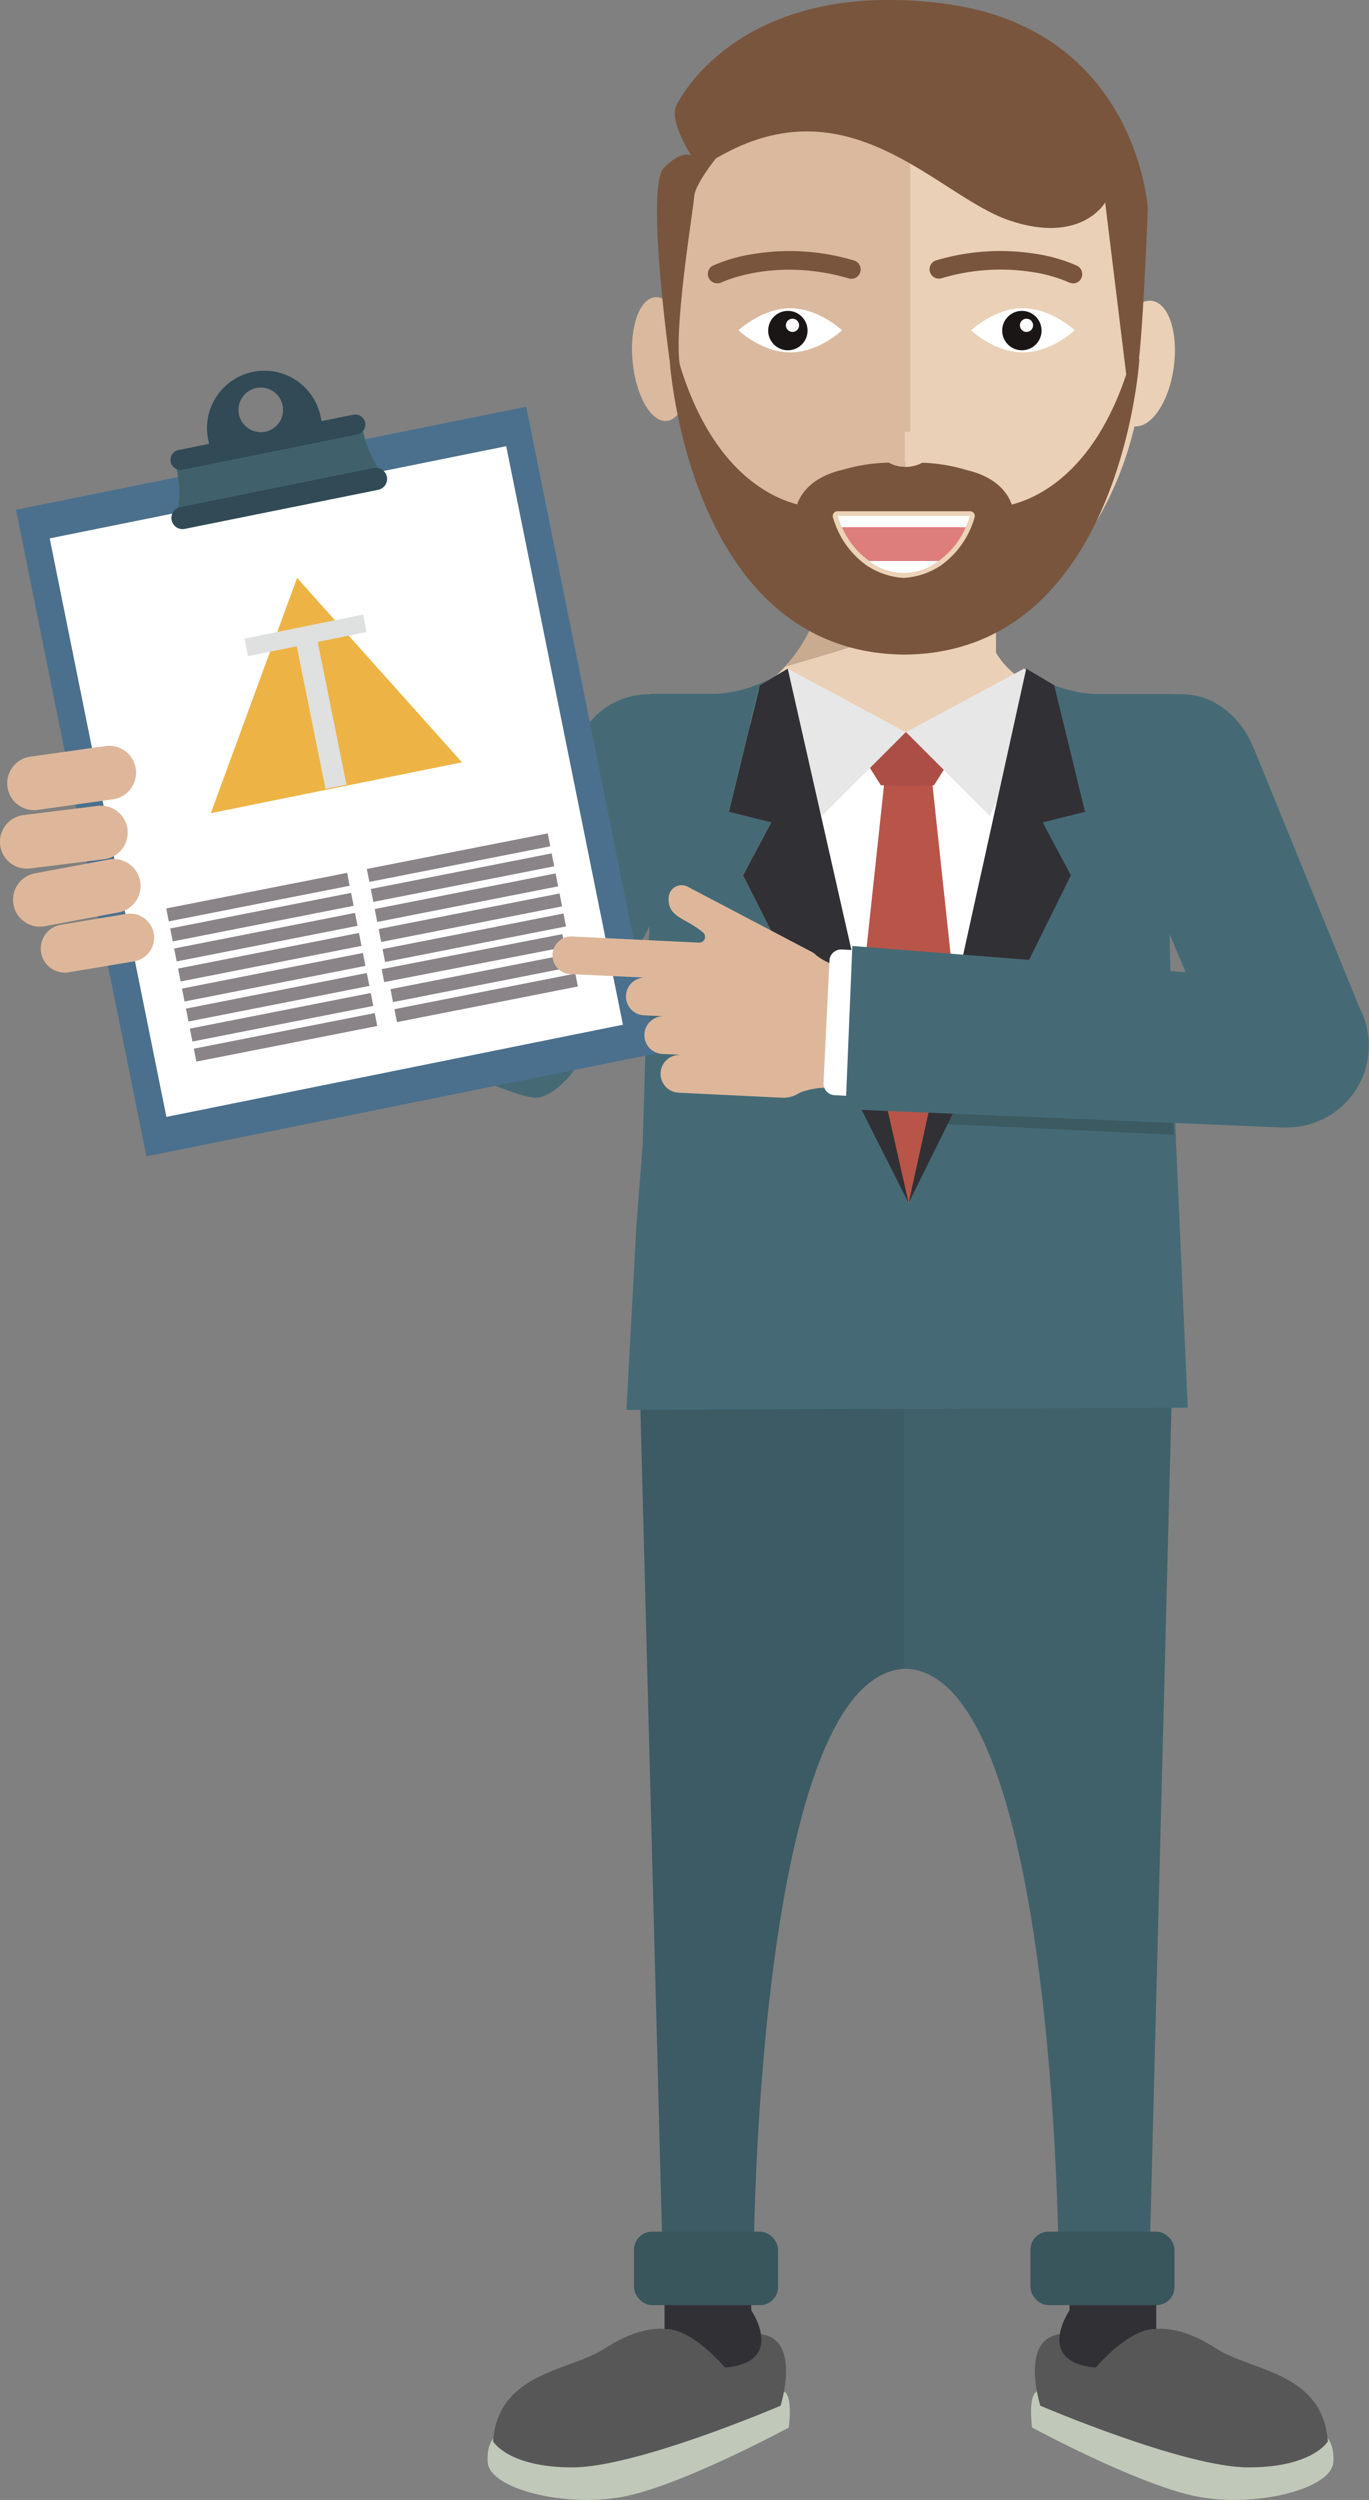 <svg id="Слой_1" data-name="Слой 1" xmlns="http://www.w3.org/2000/svg" viewBox="0 0 391.34 714.26">
  <rect x="0" y="0" width="391.34" height="714.26" fill="#808080" stroke="none"/>
  <defs>
    <style>
      .cls-1 {
        fill: #3c5b64;
      }

      .cls-2 {
        fill: #406169;
      }

      .cls-3 {
        fill: #c0c9b9;
      }

      .cls-4 {
        fill: #575757;
      }

      .cls-5 {
        fill: #313035;
      }

      .cls-6 {
        fill: #38565c;
      }

      .cls-7 {
        fill: #c9ab90;
      }

      .cls-8 {
        fill: #ead0b6;
      }

      .cls-9 {
        fill: none;
      }

      .cls-10 {
        fill: #456a76;
      }

      .cls-11 {
        fill: #374d64;
      }

      .cls-12 {
        fill: #55b5c1;
      }

      .cls-13 {
        fill: #fff;
      }

      .cls-14 {
        fill: #b85548;
      }

      .cls-15 {
        fill: #ac4e45;
      }

      .cls-16 {
        fill: #e8e7e7;
      }

      .cls-17 {
        fill: #4a708d;
      }

      .cls-18 {
        fill: #40616b;
      }

      .cls-19 {
        fill: #314a55;
      }

      .cls-20 {
        fill: #deb79a;
      }

      .cls-21 {
        fill: #3b5a62;
      }

      .cls-22 {
        fill: #8a8387;
      }

      .cls-23 {
        fill: #dab99e;
      }

      .cls-24 {
        fill: #79553d;
      }

      .cls-25 {
        fill: #dd7d7c;
      }

      .cls-26 {
        fill: #ecd2b7;
      }

      .cls-27 {
        fill: #1a1615;
      }

      .cls-28 {
        fill: #edb445;
      }

      .cls-29 {
        fill: #dfe0e0;
      }
    </style>
  </defs>
  <title>officeMen</title>
  <g>
    <path class="cls-1" d="M234.22,519l6.46,246.42h26.08s.86-167.24,44-167.24V509.73Z" transform="translate(-51.29 -121.43)"/>
    <path class="cls-2" d="M386.27,519l-6.33,246.42H353.86s-1.11-167.24-44.25-167.24V509.73Z" transform="translate(-51.29 -121.43)"/>
    <path class="cls-3" d="M195,816.2s-4.7.79-4.31,8.61,22.7,13.31,39.54,9.79S276.77,815,276.77,815s1.17-8.61-1.17-10.18S195,816.2,195,816.2Z" transform="translate(-51.29 -121.43)"/>
    <path class="cls-4" d="M241.26,786.85s-6.76-1.18-16.94,5.48-30.53,6.65-32.1,26.62c0,0,4.31,7.44,22.7,7.44s59.5-17.62,59.5-17.62,5.87-18.4-5.09-20.36Z" transform="translate(-51.29 -121.43)"/>
    <path class="cls-5" d="M266.06,781.53s10.11,14.79-7.51,16.35c0,0-9.56-11.44-17.3-11v-9.05l24.55-5Z" transform="translate(-51.29 -121.43)"/>
    <path class="cls-3" d="M428.14,816.2s4.7.79,4.31,8.61-22.7,13.31-39.54,9.79S346.32,815,346.32,815s-1.17-8.61,1.17-10.18S428.14,816.2,428.14,816.2Z" transform="translate(-51.29 -121.43)"/>
    <path class="cls-4" d="M381.84,786.85s6.76-1.18,16.94,5.48,30.53,6.65,32.1,26.62c0,0-4.31,7.44-22.7,7.44s-59.5-17.62-59.5-17.62-5.87-18.4,5.09-20.36Z" transform="translate(-51.29 -121.43)"/>
    <path class="cls-5" d="M357,781.53s-10.11,14.79,7.51,16.35c0,0,9.56-11.44,17.3-11v-9.05l-24.55-5Z" transform="translate(-51.29 -121.43)"/>
    <rect class="cls-6" x="181.24" y="637.61" width="41.17" height="20.99" rx="5.14" ry="5.14"/>
    <rect class="cls-6" x="294.57" y="637.61" width="41.17" height="20.99" rx="5.14" ry="5.14"/>
    <g>
      <g>
        <path class="cls-7" d="M336,288H283.4v12.43h-.18a42.91,42.91,0,0,1-7.51,11.37c8.86-2.55,52.09-15.18,60.25-21.35Z" transform="translate(-51.29 -121.43)"/>
        <path class="cls-8" d="M336,307.91V290.49c-8.16,6.17-51.39,18.8-60.25,21.35a43,43,0,0,1-12.33,9.34c5.14,7.33-.62,22.52,7.38,26.66l5.57,10.93,4.5,7.93L311.26,411l24.64-48,6-5.57,3-7.71,6.86-7.71c7.19-4.1-2.41-14.26,2.3-21C346.56,317.42,340.28,315,336,307.91Z" transform="translate(-51.29 -121.43)"/>
      </g>
      <g>
        <path class="cls-9" d="M309.66,471.33h0Z" transform="translate(-51.29 -121.43)"/>
        <path class="cls-10" d="M387.19,431.82c-1.17-20.21-1.62-39.68-1.67-57.11l0,0,0-.06s0-.08,0-.13l0,0,13.91-51.59c-3.39-3.4-14.17-3.22-14.17-3.22h-21a36.78,36.78,0,0,1-14.77-3.89l-.09.11,2.18,1.29,8.82,36.18-12.1,3,8.07,15.13-41.05,81.21L311,465.11l-7.2-17.37-6.29-9.25-33.85-67,8.07-15.13-12.1-3,8.82-36.18,2.18-1.29-.09-.11a36.79,36.79,0,0,1-14.77,3.89H237.25v.11h-.36A22,22,0,0,0,215.5,347l-27.6,53L92.44,356l-4,38.31,16.19-2.85s87.55,42.52,98.72,43.47c3.95,1.06,10.55-4.57,13.21-9.68l20.39-39.14c-.13,2.62-.26,5.1-.39,7.42v2.17L235,448.44l-1.79,23.18-2.85,52.64,160.45-.63-4-90.89Zm-77.53,39.51h0Z" transform="translate(-51.29 -121.43)"/>
      </g>
      <g>
        <path class="cls-9" d="M385.52,374.61l0-.11,0,0S385.52,374.56,385.52,374.61Z" transform="translate(-51.29 -121.43)"/>
        <path class="cls-9" d="M309.66,471.33h0Z" transform="translate(-51.29 -121.43)"/>
        <path class="cls-11" d="M385.52,374.71s0-.07,0-.11l0,.06Z" transform="translate(-51.29 -121.43)"/>
        <path class="cls-12" d="M309.66,471.33h0Z" transform="translate(-51.29 -121.43)"/>
      </g>
      <path class="cls-13" d="M342.24,323.38a47.62,47.62,0,0,1-62.88,1.89L311,465.14Z" transform="translate(-51.29 -121.43)"/>
      <polygon class="cls-14" points="267.86 320.73 275.01 303.23 266.5 223.69 259.78 221.73 259.78 221.64 259.63 221.68 259.49 221.64 259.49 221.73 252.77 223.69 243.67 308.5 254.5 329.01 259.67 343.51 261.37 340.49 265.6 328.54 267.86 320.73"/>
      <polygon class="cls-15" points="269.92 210.62 259.4 209.18 248.88 210.62 246.83 216.47 251.8 224.36 259.4 224.65 267 224.36 271.97 216.47 269.92 210.62"/>
      <polygon class="cls-16" points="225.18 191.04 258.92 209.18 234.98 233.13 217.2 195.76 225.18 191.04"/>
      <polygon class="cls-16" points="292.74 191.04 259 209.18 282.95 233.13 300.72 195.76 292.74 191.04"/>
      <path class="cls-9" d="M310.07,463.24l5.31-10.51c-3.95-4.16-12.27,4.42-12.27,4.42v2.06l4.52-.78Z" transform="translate(-51.29 -121.43)"/>
      <polygon class="cls-5" points="259.74 343.71 228.08 203.83 225.18 191.04 219.38 194.47 217.2 195.76 208.38 231.94 220.48 234.97 212.42 250.09 259.74 343.71"/>
      <polygon class="cls-5" points="310.16 231.94 301.34 195.76 301.24 195.7 293.36 191.04 290.95 201.94 259.74 343.71 306.12 250.09 298.06 234.97 310.16 231.94"/>
      <g>
        <rect class="cls-17" x="73.05" y="250.49" width="148.79" height="188.46" transform="translate(-116.59 -85.44) rotate(-11.41)"/>
        <rect class="cls-13" x="80.88" y="260.41" width="133.13" height="168.62" transform="translate(-116.59 -85.44) rotate(-11.41)"/>
        <g>
          <g>
            <path class="cls-18" d="M154.6,242.08,128,248.28l-26.91,4.6a30.83,30.83,0,0,1,.33,17.55l28.79-5.81,2.09-.42,29.26-5.91A33.73,33.73,0,0,1,154.6,242.08Z" transform="translate(-51.29 -121.43)"/>
            <path class="cls-19" d="M161.88,257.63a3.18,3.18,0,0,1-2.49,3.75l-55.28,11.16a3.19,3.19,0,0,1-3.76-2.49h0a3.19,3.19,0,0,1,2.5-3.75l55.28-11.16a3.19,3.19,0,0,1,3.75,2.49Z" transform="translate(-51.29 -121.43)"/>
            <path class="cls-19" d="M155.67,242.17a2.88,2.88,0,0,1-2.25,3.39l-49.94,10.08a2.88,2.88,0,0,1-3.39-2.25h0a2.88,2.88,0,0,1,2.25-3.39l49.94-10.08a2.88,2.88,0,0,1,3.39,2.25Z" transform="translate(-51.29 -121.43)"/>
          </g>
          <path class="cls-19" d="M142.95,240.5A16.4,16.4,0,0,0,110.79,247l1,4.74,32.16-6.49Zm-15.87,4.28a6.37,6.37,0,1,1,5-7.5A6.37,6.37,0,0,1,127.08,244.79Z" transform="translate(-51.29 -121.43)"/>
        </g>
      </g>
      <path class="cls-20" d="M61,352.9a7.72,7.72,0,0,0,1.1-.08l21.28-3a7.68,7.68,0,1,0-2.17-15.2l-21.28,3A7.68,7.68,0,0,0,61,352.9Z" transform="translate(-51.29 -121.43)"/>
      <path class="cls-20" d="M59.92,369.55l20.85-2.6a7.68,7.68,0,1,0-1.9-15.23L58,354.31A7.68,7.68,0,0,0,59,369.61,7.8,7.8,0,0,0,59.92,369.55Z" transform="translate(-51.29 -121.43)"/>
      <path class="cls-20" d="M85.21,382.11A7.68,7.68,0,1,0,82.38,367l-20.84,3.91A7.68,7.68,0,1,0,64.36,386Z" transform="translate(-51.29 -121.43)"/>
      <path class="cls-20" d="M95.26,388.2a6.87,6.87,0,0,0-7.91-5.65l-18.67,3.11a6.87,6.87,0,1,0,2.26,13.56l18.67-3.11A6.87,6.87,0,0,0,95.26,388.2Z" transform="translate(-51.29 -121.43)"/>
      <ellipse class="cls-10" cx="392.27" cy="341.31" rx="18.38" ry="22.12" transform="translate(-159.47 78.76) rotate(-25.28)"/>
      <circle class="cls-5" cx="256.27" cy="309.34" r="2.55"/>
      <circle class="cls-5" cx="264.04" cy="310.1" r="2.55"/>
      <path class="cls-20" d="M284,393.78s2.29,2.57,8.56,4.28l-1.9,34.4a20.71,20.71,0,0,0-11.21,1.36Z" transform="translate(-51.29 -121.43)"/>
      <path class="cls-21" d="M386.17,434.93c-11-7.66-33.56-11.51-54-12.6l-9.94,20.3,64.64,3Z" transform="translate(-51.29 -121.43)"/>
      <g>
        <g>
          <rect class="cls-22" x="98.67" y="375.87" width="52.7" height="3.76" transform="translate(-121.85 -90.2) rotate(-11.13)"/>
          <rect class="cls-22" x="99.8" y="381.59" width="52.7" height="3.76" transform="translate(-122.93 -89.87) rotate(-11.13)"/>
          <rect class="cls-22" x="100.92" y="387.31" width="52.7" height="3.76" transform="translate(-124.01 -89.55) rotate(-11.13)"/>
          <rect class="cls-22" x="102.05" y="393.04" width="52.7" height="3.76" transform="translate(-125.1 -89.22) rotate(-11.13)"/>
          <rect class="cls-22" x="103.17" y="398.76" width="52.7" height="3.76" transform="translate(-126.18 -88.9) rotate(-11.13)"/>
          <rect class="cls-22" x="104.3" y="404.48" width="52.7" height="3.76" transform="translate(-127.26 -88.57) rotate(-11.13)"/>
          <rect class="cls-22" x="105.43" y="410.2" width="52.7" height="3.76" transform="translate(-128.35 -88.25) rotate(-11.13)"/>
          <rect class="cls-22" x="106.55" y="415.93" width="52.7" height="3.76" transform="translate(-129.43 -87.92) rotate(-11.13)"/>
        </g>
        <g>
          <rect class="cls-22" x="156.01" y="364.59" width="52.7" height="3.76" transform="translate(-118.59 -79.34) rotate(-11.13)"/>
          <rect class="cls-22" x="157.13" y="370.31" width="52.7" height="3.76" transform="translate(-119.67 -79.02) rotate(-11.13)"/>
          <rect class="cls-22" x="158.26" y="376.03" width="52.7" height="3.76" transform="translate(-120.76 -78.69) rotate(-11.13)"/>
          <rect class="cls-22" x="159.39" y="381.76" width="52.7" height="3.76" transform="translate(-121.84 -78.37) rotate(-11.13)"/>
          <rect class="cls-22" x="160.51" y="387.48" width="52.7" height="3.76" transform="translate(-122.93 -78.04) rotate(-11.13)"/>
          <rect class="cls-22" x="161.64" y="393.2" width="52.7" height="3.76" transform="matrix(0.98, -0.19, 0.19, 0.98, -124.01, -77.72)"/>
          <rect class="cls-22" x="162.76" y="398.93" width="52.7" height="3.76" transform="translate(-125.09 -77.39) rotate(-11.13)"/>
          <rect class="cls-22" x="163.89" y="404.65" width="52.7" height="3.76" transform="translate(-126.17 -77.07) rotate(-11.13)"/>
        </g>
      </g>
      <g>
        <path class="cls-13" d="M305.19,393.36l-13.3-.65a3.34,3.34,0,0,0-3.49,3.17l-.85,17.48-.85,17.48a3.34,3.34,0,0,0,3.17,3.5l13.3.65a3.34,3.34,0,0,0,3.49-3.17l.85-17.48.85-17.48A3.34,3.34,0,0,0,305.19,393.36Z" transform="translate(-51.29 -121.43)"/>
        <path class="cls-20" d="M240.13,427.91a5.37,5.37,0,0,1,5.29-5.06.47.47,0,0,0,0-.07l-5-.24a5.39,5.39,0,0,1,.52-10.76l-5.38-.26a5.39,5.39,0,1,1,.52-10.76l-21.52-1a5.39,5.39,0,1,1,.52-10.76l3.44.17,28.85,1.4,3.89.19a1.66,1.66,0,0,0,1.49-1.16,1.61,1.61,0,0,0-.52-1.78c-5-4.21-10.08-4.21-9.81-9.91a3.73,3.73,0,0,1,5.71-3l35.46,18.62a2.7,2.7,0,0,1,1.27,2.42l-1.53,31.43a8.08,8.08,0,0,1-8.46,7.68l-29.59-1.44A5.4,5.4,0,0,1,240.13,427.91Z" transform="translate(-51.29 -121.43)"/>
      </g>
      <path class="cls-10" d="M419.29,443.59l-1,0L293,438.34l1.94-46.64,95.29,7.51-20.51-48.57,40.06-15.26L440,409.54a23.34,23.34,0,0,1-20.74,34Z" transform="translate(-51.29 -121.43)"/>
      <g>
        <path class="cls-9" d="M291.32,262.77a6.89,6.89,0,0,0,6.89,6.89h11V255.87h-11A6.89,6.89,0,0,0,291.32,262.77Z" transform="translate(-51.29 -121.43)"/>
        <path class="cls-9" d="M320.07,269.66a6.89,6.89,0,1,0,0-13.79H309.23v13.79Z" transform="translate(-51.29 -121.43)"/>
      </g>
      <path class="cls-8" d="M369.21,224c-1.44,9.89,1.33,18.48,6.18,19.2s10-6.72,11.4-16.61-1.33-18.48-6.18-19.2S370.66,214.16,369.21,224Z" transform="translate(-51.29 -121.43)"/>
      <path class="cls-23" d="M248.26,223.24c.95,9.76-1.91,18-6.36,18.46s-8.82-7.12-9.77-16.89,1.91-18,6.36-18.46S247.33,213.48,248.26,223.24Z" transform="translate(-51.29 -121.43)"/>
      <g>
        <path class="cls-23" d="M309.93,149.41c-58.89-1.58-65.49,22.81-65.49,68.87,0,46.72,29.19,84.68,65.49,85.72.51,0,1,0,1.53,0h0V149.38C311,149.39,310.44,149.42,309.93,149.41Z" transform="translate(-51.29 -121.43)"/>
        <path class="cls-8" d="M378.48,218.28c0-47.37-28.48-68.92-65.5-68.92l-1.52,0V304.05C348.48,304.05,378.48,265.65,378.48,218.28Z" transform="translate(-51.29 -121.43)"/>
      </g>
      <path class="cls-24" d="M242.65,224s-6.76-49.2-1.65-54.52,7.88-3.62,7.88-3.62-6.39-9.79-4.26-14.27,20.65-36.2,76.23-29.17S379.4,181,379.4,181s-1.49,40.24-3.19,47.7l-3-.43-6-49s-6.81,12.14-27.47,5.11S294,144.16,255.9,166.73c0,0-6,7.45-6.17,10.86s-6.39,40-3.83,49.61Z" transform="translate(-51.29 -121.43)"/>
      <path class="cls-24" d="M256.31,202.37a2.67,2.67,0,0,1-1.18-5.07A45.73,45.73,0,0,1,266.66,194a64.15,64.15,0,0,1,28.63,1.82,2.67,2.67,0,1,1-1.5,5.12c-21-6.12-36.15,1.13-36.3,1.2A2.66,2.66,0,0,1,256.31,202.37Z" transform="translate(-51.29 -121.43)"/>
      <path class="cls-24" d="M358,202.37a2.66,2.66,0,0,1-1.17-.27,41.77,41.77,0,0,0-10.29-2.92,58.85,58.85,0,0,0-26,1.72,2.67,2.67,0,1,1-1.5-5.12A64.15,64.15,0,0,1,347.64,194a45.74,45.74,0,0,1,11.52,3.35,2.67,2.67,0,0,1-1.17,5.07Z" transform="translate(-51.29 -121.43)"/>
      <path class="cls-24" d="M374.21,225.34c-9.2,30.55-26,38.29-33.71,40.25-.56-1.67-2.92-7.51-12.77-9.83a49.6,49.6,0,0,0-12.6-2.12c-1.06,0-2.16-.08-3.3-.08h-4c-1.15,0-2.26,0-3.33.08a50.13,50.13,0,0,0-12.28,2c-10.07,2.3-12.48,8.2-13.05,9.89-7.71-2-24.48-9.75-33.66-40.24L242.69,224s5.08,83.71,66.83,84.45v0h.6v0C371.86,307.73,377,224,377,224Z" transform="translate(-51.29 -121.43)"/>
      <g>
        <g>
          <ellipse class="cls-23" cx="249.65" cy="125.71" rx="7.28" ry="5.04"/>
          <ellipse class="cls-8" cx="268.52" cy="125.71" rx="7.28" ry="5.04"/>
        </g>
        <g>
          <path class="cls-23" d="M302.89,249.81c0,2.73,3.13,4.95,7,5V244.77C306,244.86,302.89,247.08,302.89,249.81Z" transform="translate(-51.29 -121.43)"/>
          <path class="cls-8" d="M310.16,244.77h-.23v10.07h.23c4,0,7.28-2.26,7.28-5S314.18,244.77,310.16,244.77Z" transform="translate(-51.29 -121.43)"/>
        </g>
      </g>
      <g>
        <g>
          <g>
            <path class="cls-25" d="M290.79,268.78a17.37,17.37,0,0,0,.66,2,23.69,23.69,0,0,0,8.27,10.88,16.18,16.18,0,0,0,19.85,0,23.7,23.7,0,0,0,8.27-10.89,17.38,17.38,0,0,0,.66-2Z" transform="translate(-51.29 -121.43)"/>
            <path class="cls-26" d="M309.65,286.54h-.11a21.25,21.25,0,0,1-10.64-3.65,25.17,25.17,0,0,1-8.8-11.54,19.42,19.42,0,0,1-.72-2.17,1.33,1.33,0,0,1,.27-1.18,1.39,1.39,0,0,1,1.13-.5h37.72a1.36,1.36,0,0,1,1.4,1.7,19.83,19.83,0,0,1-.72,2.16,25.15,25.15,0,0,1-8.8,11.53,21.25,21.25,0,0,1-10.64,3.65Zm-16.87-16.16s0,0,0,0a22.21,22.21,0,0,0,7.75,10.18,14.78,14.78,0,0,0,18.21,0,22.17,22.17,0,0,0,7.75-10.15s0,0,0,0Z" transform="translate(-51.29 -121.43)"/>
          </g>
          <path class="cls-13" d="M319.57,281.7H299.72a16.19,16.19,0,0,0,19.85,0Z" transform="translate(-51.29 -121.43)"/>
        </g>
        <g>
          <path class="cls-13" d="M290.79,268.83a18.11,18.11,0,0,0,.66,2c.15.38.32.8.53,1.26h35.35c.2-.45.38-.88.53-1.26a18.06,18.06,0,0,0,.66-2Z" transform="translate(-51.29 -121.43)"/>
          <path class="cls-25" d="M292,272.08a23.18,23.18,0,0,0,7.75,9.61h19.85a23.18,23.18,0,0,0,7.75-9.61Z" transform="translate(-51.29 -121.43)"/>
        </g>
      </g>
      <path class="cls-13" d="M292,215.81s-6.63,6.31-14.81,6.31-14.81-6.31-14.81-6.31,6.63-6.31,14.81-6.31S292,215.81,292,215.81Z" transform="translate(-51.29 -121.43)"/>
      <path class="cls-13" d="M358.49,215.81s-6.63,6.31-14.81,6.31-14.81-6.31-14.81-6.31,6.63-6.31,14.81-6.31S358.49,215.81,358.49,215.81Z" transform="translate(-51.29 -121.43)"/>
      <g>
        <circle class="cls-27" cx="225.22" cy="94.45" r="5.63"/>
        <circle class="cls-13" cx="226.54" cy="92.95" r="1.89"/>
      </g>
      <g>
        <circle class="cls-27" cx="292.11" cy="94.45" r="5.63"/>
        <circle class="cls-13" cx="293.43" cy="92.95" r="1.89"/>
      </g>
    </g>
  </g>
  <g>
    <polygon class="cls-28" points="84.92 165.11 60.26 232.33 132.06 217.8 84.92 165.11"/>
    <path class="cls-29" d="M136.12,306.08l-13.94,2.82-1-5L155.09,297l1,5-14,2.83,8.25,40.79-6,1.21Z" transform="translate(-51.29 -121.43)"/>
  </g>
</svg>
